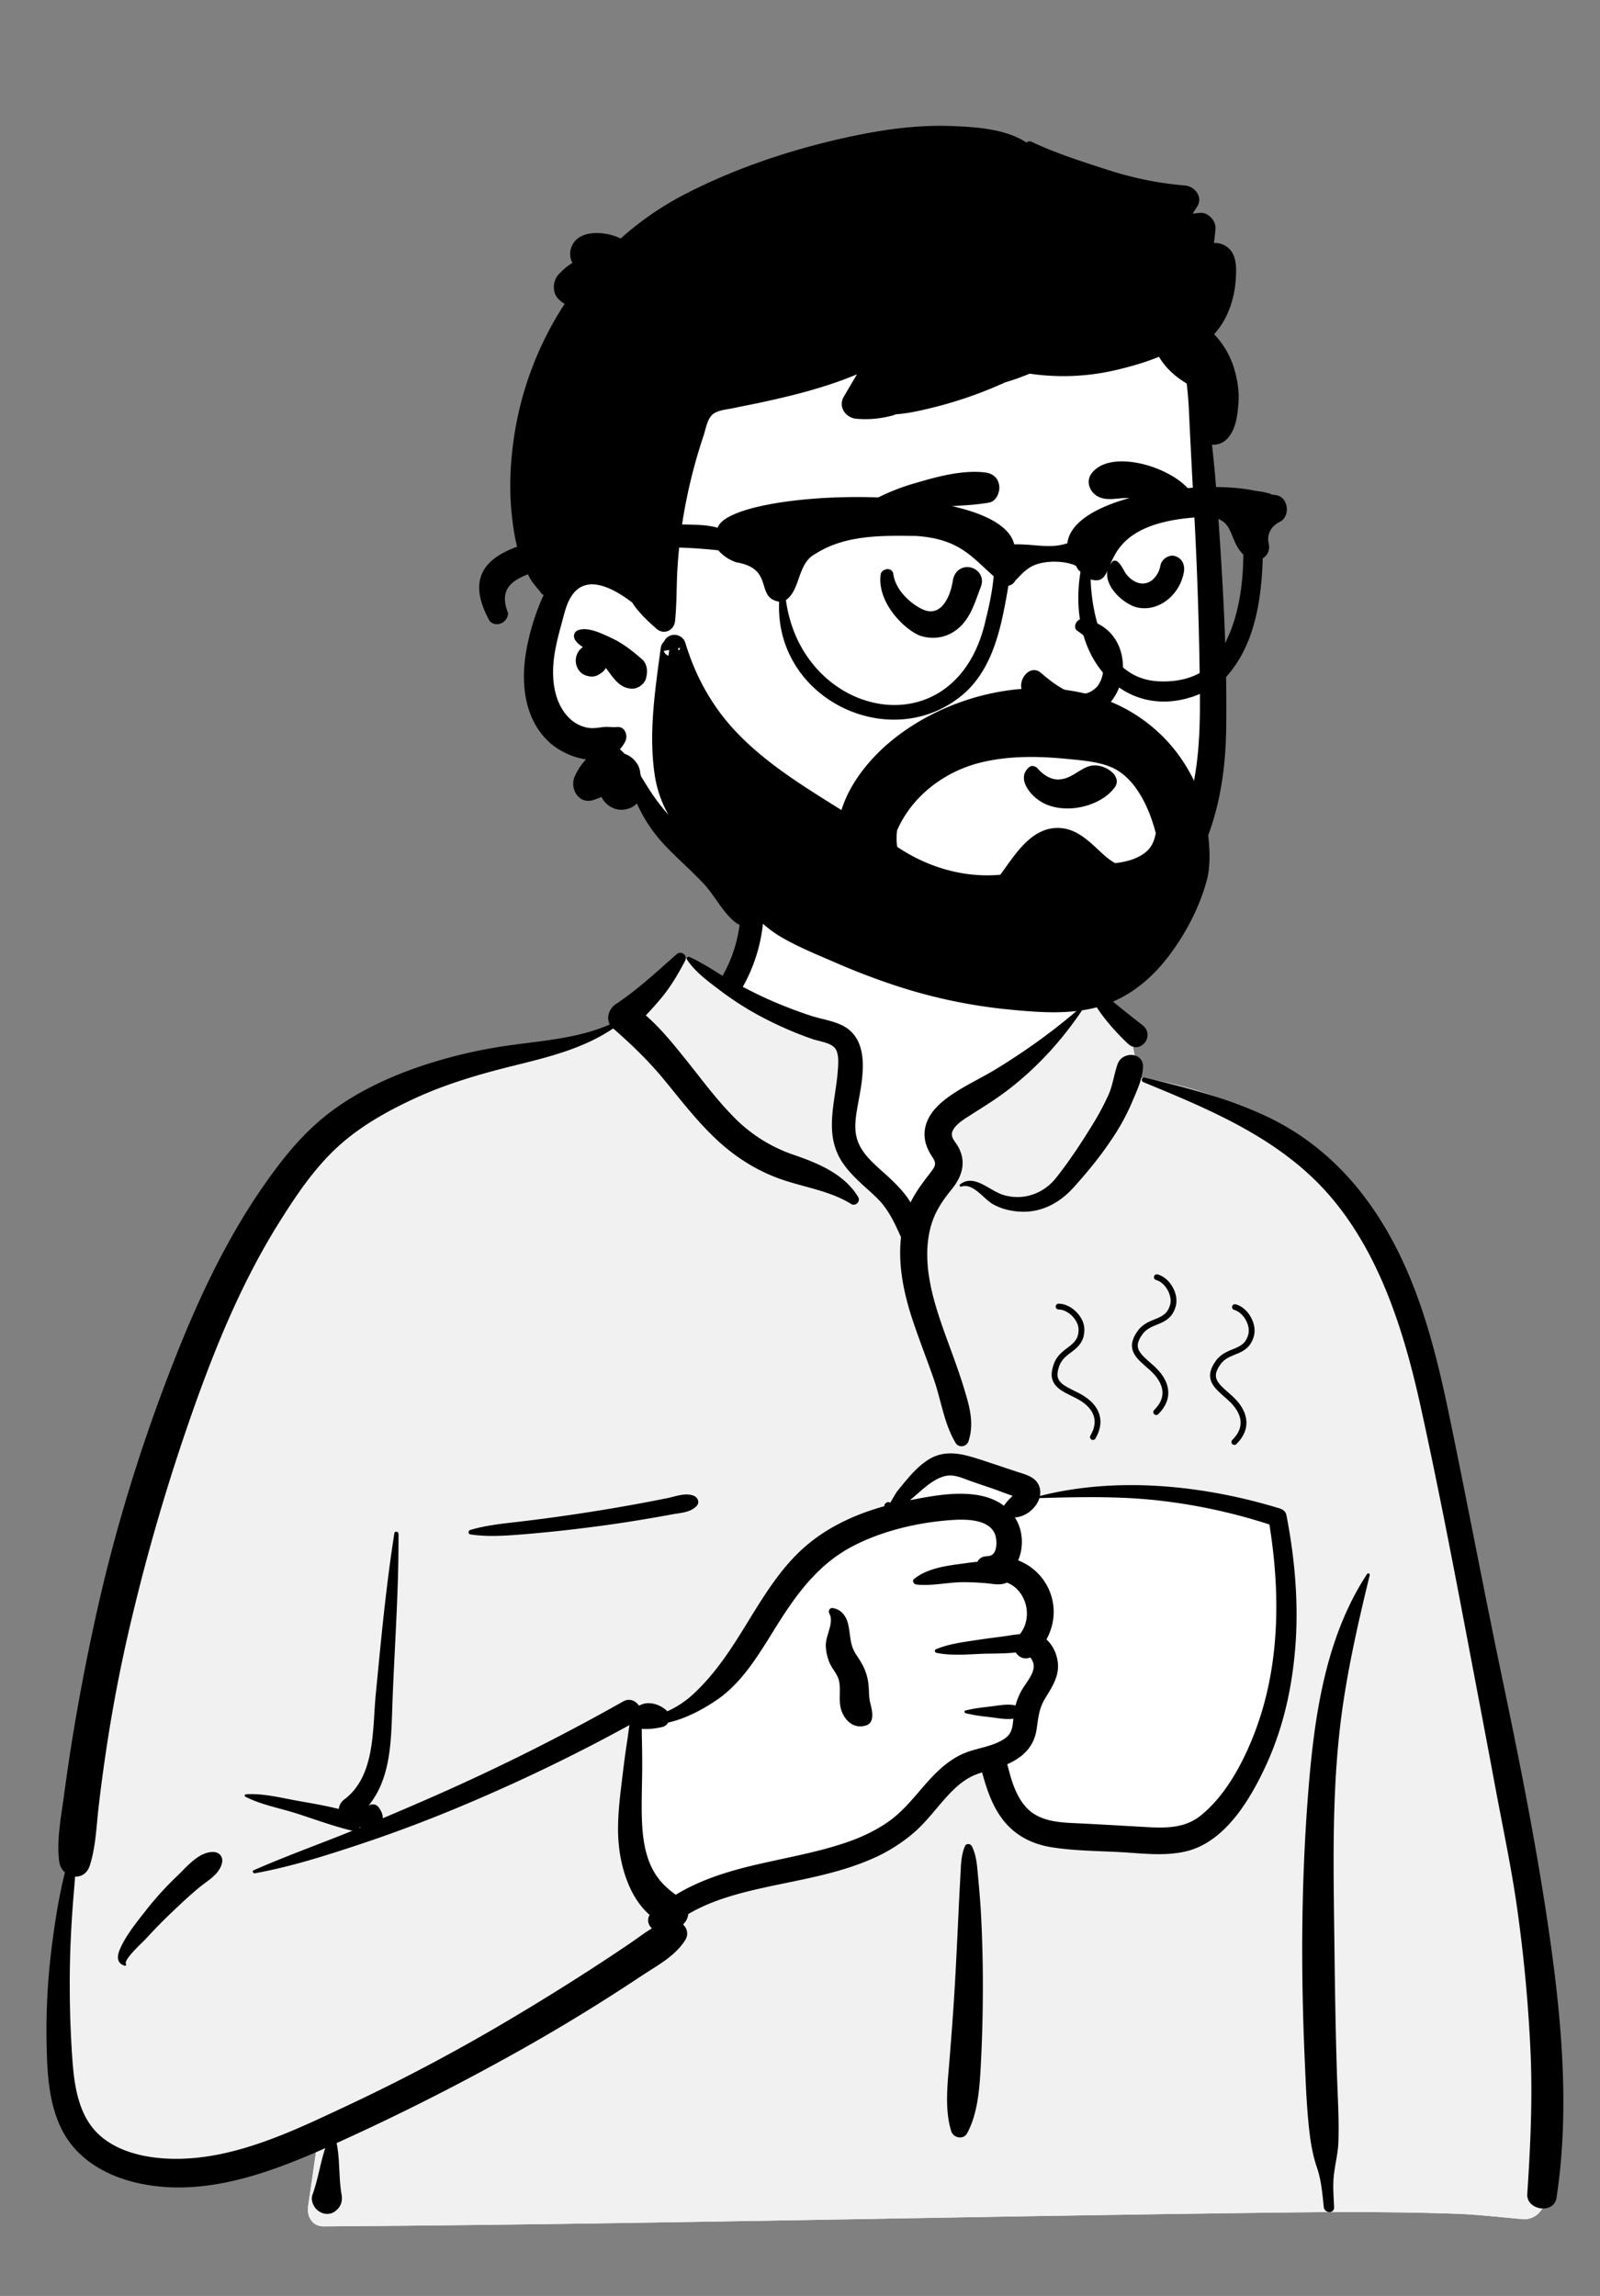 <svg xmlns="http://www.w3.org/2000/svg" width="92" height="132" fill="none" viewBox="0 0 92 132">
  <rect x="0" y="0" width="92" height="132" fill="#808080" stroke="none"/>
  <path fill="#fff" d="M51.299 81.047h25.483v31.38H51.299z"/>
  <path fill="#fff" fill-rule="evenodd" d="M43.867 50.353c2.746-2.092 9.643-3.032 12.574-1.018 2.896 2.022 3.212 5.293 4.561 8.302 1.273-.6 3.376.26 3.745 1.44.458.558.478 2.123.794 2.872 13.736 2.186 15.822 12.896 17.475 25.054 2.187 12.337 7.153 24.647 4.997 37.343.28.406.502.801.707 1.27.49.835-.141 2.017-1.13 1.971-1.282-.113-2.55-.266-3.837-.314-3.567-.124-7.138-.109-10.707-.064l-.487.006c-17.986.224-35.971.666-53.958.783-.653 0-.972-.585-.885-1.162.175-1.162.338-2.325.508-3.488-4.254 1.124-8.777 1.406-13.02.118-.296-.302.692-.138.849-.184-3.904-2.668-2.738-8.288-2.393-12.337 2.151-13.87 2.91-29.218 11.218-41.054 3.595-4.83 8.865-8.655 14.92-9.515l.168-.023c1.771-.236 3.745-.312 5.293-1.276 1.74-1.39 2.483-3.958 4.315-3.982.605-.008 1.427.757 2.313 1.277.066-1.143.682-2.108.818-2.994l.01-.075c.143-1.034-.052-1.963 1.151-2.95Zm29.52 37.016c-3.86-2.682-13.832-1.334-14.06-1.184-.503.33-.72.36-.991.79-.269.035-.537.072-.805.11-.537.175-.139.837.482.6-.373 1.611.726 2.757 1.163 4.35.142.516.005 1.446 0 1.974.043.674.787 1.47.663 2.145-.441 2.403-2.836 4.746-1.826 7.076.669 1.316 2.68 1.987 4.018 2.434 2.77 1.063 7.598-.04 9.208-2.434.858-1.277 1.853-4.498 2.365-5.498l.114-1.585c.28-3.94.528-8.181-.33-8.778Z" clip-rule="evenodd"/>
  <path fill="#F1F1F1" fill-rule="evenodd" d="m39.43 55.103 1.105.678 6.417 3.172c1.244.348 1.865.766 1.865 1.252v4.954c0 .663 1.168 2.166 3.502 4.508l2.157-2.15-.048-.282c-.206-1.213-.308-2.024-.308-2.434 0-.44 2.11-2.114 6.33-5.02l1.846-1.738-.197-.598c1.139.054 2.373.755 2.648 1.634.457.557.478 2.122.794 2.871 13.736 2.187 15.822 12.896 17.475 25.054 2.187 12.337 7.153 24.648 4.997 37.343.28.406.502.801.707 1.27.49.835-.141 2.017-1.13 1.971-1.282-.112-2.55-.266-3.837-.314-3.567-.124-7.138-.109-10.707-.064l-.487.007c-17.986.224-35.971.665-53.958.782-.653.001-.972-.584-.885-1.162.175-1.162.338-2.325.508-3.488-4.254 1.124-8.777 1.407-13.02.118-.296-.302.692-.138.849-.184-3.904-2.668-2.738-8.288-2.393-12.336 2.151-13.871 2.91-29.218 11.218-41.055 3.595-4.83 8.865-8.654 14.92-9.515l.168-.023.17-.022c1.726-.22 3.624-.32 5.123-1.253 1.695-1.354 2.443-3.824 4.172-3.976Zm15.375 29.078c-.63 0-1.919.977-3.867 2.932l-.171.08c-2.356 1.093-3.916 2.042-4.681 2.846l-.027.029c-.774.83-2.305 3.035-4.593 6.617l-3.315 1.96h-1.254l-.893 6.476 2.147 4.625 4.863-1.638 7.924-2.089 4.547-4.613 2.565-.861c-.311.899-.424 1.794-.037 2.686.669 1.316 2.68 1.987 4.018 2.434 2.77 1.064 7.598-.04 9.208-2.434.858-1.277 1.853-4.498 2.365-5.497l.147-2.06c.265-3.799.461-7.73-.364-8.303-3.86-2.682-13.832-1.335-14.06-1.185-.503.331-.72.36-.991.79l-.14.018.79-1.073-.28-.15c-2-1.06-3.3-1.59-3.901-1.59Zm3.208 3.506c-.358 1.542.635 2.658 1.104 4.147l-1.2-2.295v-1.822a.815.815 0 0 0 .096-.03Z" clip-rule="evenodd"/>
  <path fill="#000" fill-rule="evenodd" d="M38.901 54.863c.266-.236.66.06.491.38-.38.716-.77 1.395-1.281 2.029-.31.384-.642.747-.978 1.106.863.746 1.603 1.673 2.302 2.541.893 1.11 1.738 2.269 2.74 3.285a8.74 8.74 0 0 0 3.406 2.17l.267.093c1.328.466 2.748 1.096 3.497 2.354.148.248-.15.554-.4.4-1.3-.806-2.83-.968-4.246-1.5-1.368-.515-2.56-1.306-3.614-2.316-1.053-1.008-1.936-2.156-2.857-3.279-.911-1.11-1.892-2.059-2.97-2.998-1.663 1.119-3.562 1.605-5.492 2.084l-.21.052c-1.933.478-3.856 1.034-5.669 1.867-1.598.735-3.17 1.612-4.473 2.807-1.382 1.269-2.458 2.89-3.443 4.474-2.202 3.544-3.751 7.428-5.114 11.359A117.305 117.305 0 0 0 7.295 94.25a88.113 88.113 0 0 0-1.207 6.485 97.378 97.378 0 0 0-.418 3.152c-.13 1.125-.16 2.282-.505 3.363-.148.463-.497.655-.846.639l-.071.888a65.407 65.407 0 0 0-.212 3.559 61.255 61.255 0 0 0 .116 5.932l.02.269c.112 1.443.362 3.063 1.447 4.119 1.123 1.094 2.85 1.438 4.364 1.458 3.526.046 6.92-1.62 10.04-3.082a108.525 108.525 0 0 0 9.39-4.988 140.743 140.743 0 0 0 4.608-2.858 117.13 117.13 0 0 0 2.218-1.469c.42-.285.819-.598 1.247-.851-.21-.195-.304-.502-.128-.77-1.237-1.073-1.752-2.989-1.812-4.539-.049-1.252.136-2.499.28-3.739a56.94 56.94 0 0 1 .259-1.871c.037-.246.065-.509.109-.769a102.095 102.095 0 0 1-10.298 4.922 81.253 81.253 0 0 1-5.49 2.027l-.377.124c-1.757.575-3.557 1.119-5.374 1.448-.097.017-.176-.126-.072-.172 1.77-.781 3.603-1.44 5.4-2.16l.295-.12a.588.588 0 0 1-.106-.016c-1.054-.254-2.1-.646-3.133-.976-.96-.306-2.038-.499-2.934-.961-.07-.036-.03-.132.037-.136 1.007-.07 2.102.224 3.09.396l.371.065c.622.11 1.258.228 1.877.382a.795.795 0 0 1 .303-.538c1.813-1.343 1.629-4.055 1.823-6.056l.144-1.485c.253-2.599.52-5.197.927-7.777.022-.137.235-.098.236.032.02 3.198-.22 6.38-.342 9.573l-.018.524c-.067 1.97-.12 4.015-1.36 5.531.173-.101.408-.101.548.066.173.205.273.436.27.663 1.12-.47 2.237-.953 3.348-1.445a122.74 122.74 0 0 0 10.471-5.268c.366-.206.715-.044.896.228l.026-.004.013-.001.026-.001h.003c.48-.264 1.132-.076 1.543.308a.37.37 0 0 1 .033.036 5.505 5.505 0 0 0 1.448-.949c.903-.818 1.668-1.83 2.334-2.844 1.227-1.868 2.27-3.946 3.928-5.484 1.348-1.25 3.018-2.028 4.77-2.516a.173.173 0 0 1 .048-.142c.09-.092.154-.124.27-.068.01.004.015.01.019.017l.17-.292c.094-.158.19-.318.223-.36.2-.25.404-.499.612-.742.352-.412.754-.82 1.219-1.105 1.018-.625 2.088-.271 3.135.07.633.207 1.263.42 1.895.63l.065.022c.47.15 1.021.283 1.232.782.083.197.096.402.057.6 4.472-1.136 9.439-.614 13.802.721.168.051.335.189.37.37.5 2.564.723 5.193.496 7.801-.195 2.25-.694 4.457-1.633 6.518l-.054.116c-.883 1.91-2.283 4.264-4.42 4.863-1.292.361-2.72.148-4.036.082-1.28-.065-2.588-.074-3.855-.275-1.13-.179-2.118-.685-2.816-1.603-.602-.792-.919-1.749-1.178-2.701a6.244 6.244 0 0 0-.353.123c-.49.192-.906.501-1.282.865-.793.768-1.408 1.701-2.238 2.434a9.446 9.446 0 0 1-2.526 1.577c-1.903.822-3.945 1.151-5.958 1.586l-.14.031c-1.515.333-3.062.741-4.4 1.53a.91.91 0 0 1-.301.594c.235.221.335.572.128.901-.579.919-1.576 1.442-2.472 2.03l-.058.038a107.883 107.883 0 0 1-8.23 4.965 134.027 134.027 0 0 1-9.285 4.637c.19.931.12 1.891.263 2.829l.022.133c.06.348-.022.639-.261.867l-.026.023v-.003l-.022.02-.007.007.002-.002a.84.84 0 0 1-.085.069l-.037.023a.785.785 0 0 1-.764.015l-.027-.015-.046-.026c-.312-.179-.527-.624-.398-.978.319-.869.44-1.796.733-2.67l-.233.104-.308.134c-3.324 1.437-7.017 2.648-10.64 1.668-1.6-.433-3.097-1.349-3.898-2.843-.788-1.469-.899-3.176-.94-4.81a38.733 38.733 0 0 1 .322-6.067c.178-1.342.394-2.71.728-4.039a1.002 1.002 0 0 1-.331-.637c-.157-1.269.118-2.588.286-3.851.165-1.233.347-2.463.552-3.69a126.94 126.94 0 0 1 1.46-7.396c1-4.357 2.319-8.636 3.908-12.813l.14-.364c1.467-3.817 3.168-7.554 5.535-10.908 1.132-1.604 2.33-3.06 3.93-4.216 1.499-1.083 3.19-1.863 4.935-2.46a28.426 28.426 0 0 1 5.37-1.244c1.856-.253 3.815-.408 5.546-1.17-.22-.392-.031-.922.337-1.165 1.24-.82 2.387-1.886 3.499-2.87Zm39.705 35.634c.052-.08.175-.03.152.064-.603 2.471-1.17 4.948-1.54 7.466-.667 4.546-.544 9.151-.49 13.73l.004.237c.028 2.467.067 4.934.148 7.399.041 1.246.123 2.505.078 3.751-.024.677-.204 1.316-.268 1.985-.056.584-.006 1.177.022 1.762.019.389-.556.373-.595 0l-.05-.481c-.064-.61-.145-1.216-.344-1.799-.24-.702-.356-1.392-.44-2.128-.127-1.13-.184-2.27-.233-3.407l-.034-.787c-.206-4.752-.198-9.526.135-14.273l.024-.339c.33-4.487.902-9.336 3.43-13.18Zm-12.86-28.281c-.157-.065-.102-.303.073-.262l.317.076c2.325.557 4.608 1.16 6.779 2.196 2.171 1.037 4.01 2.585 5.47 4.489 2.84 3.7 4.02 8.197 4.952 12.69 1.035 4.991 1.978 10.001 3.022 14.992l.194.93c.967 4.648 1.879 9.298 2.551 14.001l.049.341c.677 4.837 1.085 9.841.346 14.689-.147.96-1.743.721-1.68-.227.18-2.74.309-5.466.184-8.212a87.019 87.019 0 0 0-.767-8.204c-.323-2.291-.805-4.554-1.23-6.827l-.068-.359c-.357-1.933-.725-3.864-1.092-5.796l-.549-2.892c-.822-4.33-1.66-8.664-2.608-12.967l-.056-.253c-.928-4.14-2.295-8.476-5.076-11.763-2.823-3.337-6.863-5.017-10.81-6.642Zm-10.255 43.91c.068-.151.305-.135.378 0 .286.528.318 1.201.372 1.797l.006.061c.068.727.13 1.457.167 2.186.07 1.384.104 2.767.1 4.153a83.703 83.703 0 0 1-.11 4.257l-.02.38c-.07 1.232-.188 2.607-.773 3.685-.213.391-.792.276-.916-.12-.404-1.297-.196-2.835-.093-4.163l.081-1.037c.08-1.037.156-2.074.216-3.112.082-1.42.15-2.841.216-4.261.021-.462.044-.923.069-1.385l.037-.692c.032-.579.03-1.214.27-1.749Zm-45.418 1.838.179-.173c.549-.537 1.242-1.364 2.054-1.313.323.021.53.289.463.608-.144.68-.838 1.033-1.338 1.449-.547.455-1.063.941-1.578 1.432a31.11 31.11 0 0 0-1.325 1.345l-.16.174c-.154.168-1.25 1.158-1.13 1.415l.006.011c.033.05-.022.117-.077.1-.473-.149-.443-.555-.264-.965.343-.789.944-1.518 1.47-2.192a18.465 18.465 0 0 1 1.7-1.891Zm47.13-19.78c-.365-.864-1.711-.846-2.476-.794-1.925.13-4.008.617-5.72 1.517-1.777.933-2.973 2.428-4.043 4.08l-.05.078c-1.044 1.622-2.048 3.541-3.682 4.656-.832.568-1.803 1.087-2.813 1.312a.515.515 0 0 1-.329.253l-.068.016c-.288.063-.734.133-1.12.091.002.19 0 .376.005.555.014.513.02 1.027.02 1.54 0 1.075-.058 2.151-.013 3.225.04.951.174 1.943.63 2.793.335.623.776 1.035 1.31 1.429 1.31-.799 2.794-1.286 4.3-1.653 1.82-.443 3.683-.738 5.462-1.339.856-.289 1.68-.668 2.425-1.182.792-.546 1.396-1.284 2.018-2.006l.098-.113c.634-.728 1.327-1.424 2.224-1.819.773-.34 1.791-.401 2.467-.927.353-.275.382-.674.42-1.084-.433.062-.891-.037-1.322-.087l-.224-.027a9.01 9.01 0 0 1-1.207-.205c-.075-.02-.075-.132 0-.151.474-.123.944-.175 1.43-.232l.115-.014c.44-.058.902-.145 1.334-.048a3.65 3.65 0 0 1 .346-.858c.22-.395.637-.844.694-1.306a.756.756 0 0 0-.08-.424l-.023-.041a.35.35 0 0 0-.108-.13c-.005.007-.016.014-.04.021-.332.105-.622-.058-.776-.308-.653.08-1.365.054-1.977.08l-.62.03c-.66.03-1.352.044-1.974-.09-.087-.018-.113-.163-.026-.2.764-.326 1.691-.43 2.51-.556.456-.07.916-.124 1.374-.186.306-.04.63-.109.946-.125.792-.987.365-2.543-.738-2.968-.402.176-.763.074-1.202.036a14.71 14.71 0 0 0-1.318-.061c-.881.004-1.816.235-2.689.136-.142-.017-.274-.206-.132-.321.668-.545 1.626-.723 2.474-.84l.176-.023c.284-.037.63-.092.989-.124a.564.564 0 0 1 .445-.308c.065-.008.13-.014.196-.02l-.001-.006c.533-.025.51-.926.364-1.272Zm-36.506 16.851a.489.489 0 0 1-.03.041l-.018.02.088-.036-.04-.025ZM66.51 86.254c-2.245-.242-4.492-.19-6.743-.126-.18.589-.807 1.09-1.414 1.11.475.724.524 1.703.19 2.471a3.196 3.196 0 0 1 1.69 1.51c.513.999.446 2.111-.062 3.035.433.392.689 1.03.663 1.63-.028.669-.427 1.24-.759 1.795-.358.599-.37 1.127-.48 1.798-.161.982-.824 1.578-1.676 1.95l.045.178c.22.856.493 1.759 1.122 2.384.808.805 2.061.797 3.129.848l.052.003c.977.049 1.954.106 2.932.161l.733.042c1.125.061 2.206.069 3.124-.675 1.5-1.214 2.528-3.224 3.179-5.003 1.366-3.734 1.382-7.832.755-11.72a32.512 32.512 0 0 0-6.48-1.391Zm-18.666 6.195h.017c.462.053.78.428.892.872.165.645.084 1.228.48 1.81.406.6.656 1.079.715 1.819.024.304.013.608.08.906l.05.209c.052.222.095.437.069.676-.024.218-.13.388-.349.458-.712.228-1.262-.297-1.447-.962-.159-.573.054-1.256-.17-1.795-.125-.299-.354-.548-.483-.849a2.777 2.777 0 0 1-.214-.933c-.039-.612.503-1.348.2-1.903-.064-.119.01-.312.16-.308Zm-9.464-6.32c.482-.099 1.03-.324 1.506-.137.244.096.365.394.158.602-.358.36-.88.38-1.363.464l-.043.008a90.6 90.6 0 0 1-1.717.301 77.22 77.22 0 0 1-3.244.47 81.758 81.758 0 0 1-3.35.354l-.433.035c-.945.076-1.928.133-2.856-.012-.134-.021-.113-.217 0-.252 1.016-.307 2.13-.39 3.18-.52a107.178 107.178 0 0 0 6.667-1.023c.499-.093.997-.19 1.495-.29Zm17.41-.988c-.424-.15-.89-.372-1.348-.298-.791.128-1.496.9-2.122 1.407l.315-.061c1.609-.31 3.74-.643 5.09.38l.01-.017a2.99 2.99 0 0 1 .373-.437l.039-.038.074-.08-.17-.058c-.364-.13-.796-.295-.864-.32l-.005-.001c-.465-.158-.93-.313-1.392-.477ZM42.57 51.415c-.066-.851 1.259-.844 1.325 0a9.406 9.406 0 0 1-1.165 5.287l-.02.034c.558.29 1.123.57 1.7.819.739.319 1.492.609 2.258.855.693.223 1.547.311 2.13.775 1.228.979.766 3.009.53 4.325l-.037.208c-.117.677-.203 1.372.083 2.022.305.694.921 1.21 1.471 1.706l.111.1c.488.445 1.045.984 1.402 1.586.326-.675.771-1.226 1.241-1.847.336-.442.097-.588-.144-1.021-.232-.417-.345-.86-.273-1.335.134-.878.835-1.512 1.533-1.988.824-.562 1.744-.978 2.596-1.501 1.751-1.074 3.456-2.303 4.993-3.667.042-.038.115.012.082.063-1.214 1.846-2.637 3.441-4.386 4.795-.709.549-1.454 1.004-2.204 1.483l-.215.138c-.301.195-.677.456-.813.788-.137.334.155.586.313.863.499.878.258 1.698-.334 2.443l-.028.034c-.588.725-1.034 1.4-1.247 2.325-.458 1.99.18 4.062.848 5.93l.026.073c.362 1.006.746 2.006 1.06 3.029l.086.282c.285.941.517 1.87.198 2.837-.108.329-.557.407-.743.097-.658-1.092-.822-2.406-1.234-3.607-.402-1.17-.863-2.32-1.25-3.494-.5-1.513-.835-3.142-.653-4.728-.006-.01-.012-.018-.016-.028l-.127-.278c-.347-.754-.682-1.412-1.313-2.012-.658-.626-1.372-1.18-1.89-1.94-1.124-1.646-.428-3.478-.293-5.28l.016-.22c.025-.374.038-.882-.206-1.14-.275-.292-.92-.367-1.284-.495a20.697 20.697 0 0 1-2.754-1.189 17.541 17.541 0 0 1-2.417-1.509l-.384-.29c-.607-.458-1.237-.958-1.644-1.581-.047-.072.033-.188.118-.154.68.276 1.3.715 1.935 1.096a.782.782 0 0 1 .035-.07c.786-1.423 1.11-3 .984-4.618Zm21.697 9.75c.27-.742 1.504-.684 1.455.197-.038.678-.325 1.29-.588 1.904l-.028.066a12.356 12.356 0 0 1-.96 1.83c-.718 1.123-1.557 2.165-2.454 3.148-.814.892-1.881 1.437-3.111 1.346-.518-.038-1.041-.17-1.495-.429-.54-.307-1.126-1.23-1.814-1.007-.066.022-.128-.076-.07-.122.794-.64 1.695.352 2.456.591 1.146.36 2.322-.038 3.06-.964.77-.968 1.479-2.05 2.126-3.104a15 15 0 0 0 .888-1.662c.261-.577.32-1.205.535-1.794Zm-1.847-4.567c-.034-.103.094-.2.184-.142.522.34.974.79 1.456 1.183.534.436 1.072.864 1.618 1.285.797.615-.127 1.745-.828 1.074-.96-.917-2.01-2.117-2.43-3.4Zm-2.866-3.592c.212-.818 1.466-.481 1.283.327l-.006.025c-.346 1.335.147 2.694 1.2 3.56l.038.03c.666.534-.277 1.465-.936.938-1.44-1.152-2.038-3.11-1.58-4.88Z" clip-rule="evenodd"/>
  <path stroke="#000" stroke-linecap="round" stroke-linejoin="round" stroke-width=".334" d="M62.843 82.62c.612-1.047.114-1.88-.922-2.398-.894-.448-1.577-.688-1.155-1.784.351-.912 1.419-.857 1.419-2.004 0-.633-.681-1.316-1.316-1.316m5.613 6.067c.862-.852.597-1.787-.27-2.555-.748-.663-1.345-1.072-.654-2.022.575-.79 1.592-.46 1.89-1.568.163-.612-.318-1.447-.931-1.612m4.458 9.477c.862-.852.596-1.787-.27-2.555-.748-.663-1.345-1.072-.654-2.022.575-.79 1.592-.46 1.889-1.568.164-.612-.317-1.447-.93-1.612"/>
  <path fill="#fff" fill-rule="evenodd" d="M69.127 33.829c-.24-2.105.07-6.505.09-6.772.132-1.69-.66-8.362-2.156-7.747-2.51-1.988-5.855-2.427-8.982-2.636-6.495-.436-13.404.564-18.42 4.935-2.48 2.27-4.895 5.571-4.7 9.009-2.254 3.258-5.43 7.728-2.623 11.538.954 1.217 2.471 1.67 3.67 2.592 2.412 1.945 3.925 4.736 6.36 6.67 6.449 5.795 17.4 7.006 23.737.414 4.9-4.774 4.108-11.917 3.246-18.003-.58-4.092.245 4.106-.222 0Z" clip-rule="evenodd"/>
  <path fill="#000" fill-rule="evenodd" d="M49.403 7.748c1.737-.35 3.52-.568 5.294-.503l.137.006c1.335.053 3.025.171 4.19.947a.24.24 0 0 1 .272-.055c1.383.66 2.905 1.138 4.362 1.612 1.45.473 2.955.784 4.475.91.571.047 1.06.665.699 1.219-.086.131-.17.265-.254.399l.42-.044c.46-.046.919.444.892.892-.017.282-.048.56-.093.835.175-.004.35.023.518.094.852.36.792 1.374.729 2.146-.089 1.072-.49 2.207-1.233 3.008a4.882 4.882 0 0 1 1.183 2.085c.17.597.265 1.234.218 1.856l-.015.186c-.058.675-.173 1.422-.658 1.908-.25.25-.557.342-.85.313.178 1.555.291 3.12.398 4.679l.05.745c.238 3.603.417 7.23.37 10.839-.043 3.373-.71 6.647-2.778 9.385-1.884 2.494-4.59 4.332-7.65 5.031-1.648.377-3.332.404-5.001.164-.81-.117-1.624-.296-2.392-.579-.85-.314-1.46-.776-2.033-1.468-.27-.328-.14-1.027.399-.961.815.099 1.558.218 2.34.459l.111.035c.778.25 1.584.435 2.397.514a12.455 12.455 0 0 0 4.953-.506c2.599-.824 4.836-2.659 6.27-4.964 1.703-2.733 1.896-5.836 1.871-8.978a227.782 227.782 0 0 0-.322-10.344l-.03-.574c-.097-1.773-.19-3.546-.273-5.32a21.073 21.073 0 0 0-.135-1.672c-.642-.377-1.217-.895-1.592-1.535-.754.311-1.546.536-2.275.715a13.288 13.288 0 0 1-5.16.256c-.464.192-.937.36-1.417.505-.13.058-.26.114-.389.17a23.71 23.71 0 0 1-3.553 1.222l-.3.074c-.643.159-1.341.315-2.026.364a2.96 2.96 0 0 1-.366.112c-.623.152-1.27.2-1.908.146-.622-.052-1.072-.68-.729-1.27.25-.429.503-.858.758-1.285-.887.37-1.803.677-2.726.937-.933.263-1.879.484-2.826.688-.506.108-1.015.203-1.52.311-.361.077-.917.117-1.212.355-.326.262-.418.872-.542 1.248a30.509 30.509 0 0 0-1.134 4.486 28.733 28.733 0 0 0-.359 3.07c-.066 1.029-.037 2.064-.142 3.088-.057.543-.64.822-1.07.443l-.153-.136-.075-.068c-.368-.334-.726-.688-1.02-1.086a3.534 3.534 0 0 1-.153-.228.037.037 0 0 1-.022-.008l-.082-.062c-.9-.67-2.403-1.543-3.28-.43-.28.355-.424.806-.542 1.242l-.209.779c-.135.509-.262 1.02-.336 1.541-.168 1.166-.083 2.51.719 3.445.32.374.762.641 1.255.711.275.038.547-.009.82-.043.276-.035.543.021.82-.006.441-.043.634.484.469.816a2.016 2.016 0 0 1-.313.462c.096.082.187.171.275.265.26.083.494.262.669.5.141.19.215.399.227.618.015.054.029.11.041.167l.239.387.157.252a12.127 12.127 0 0 0 2.12 2.53c.807.734 1.682 1.392 2.44 2.18l.09.093c.706.745 1.451 1.646 1.175 2.729-.072.278-.46.479-.714.29-.816-.605-1.226-1.564-1.918-2.299-.713-.756-1.502-1.436-2.216-2.19a8.65 8.65 0 0 1-1.61-2.408c-.16.177-.394.303-.718.352-.556.084-1.075-.242-1.317-.724a4.234 4.234 0 0 1-.476.18c-.843.258-1.374-.68-1.055-1.373.17-.372.382-.695.646-.966-.825-.114-1.664-.54-2.206-1.072-1.36-1.336-1.546-3.345-1.24-5.13.162-.948.443-1.906.807-2.795.063-.155.13-.31.205-.464a.144.144 0 0 1-.11-.053c-.246-.337-.545-.611-.728-.987-.168-.345-.354-.695-.487-1.054-.273-.736-.406-1.566-.495-2.344-.184-1.592-.113-3.175.131-4.757a19.177 19.177 0 0 1 2.894-7.537 1.29 1.29 0 0 1-.229-.154l-.035-.03-.058-.053c-.421-.381-.385-1.096 0-1.482l.122-.122a3.199 3.199 0 0 1 .647-.51 1.07 1.07 0 0 1-.084-.832c.316-1.082 1.871-1.043 2.857-.572a17.79 17.79 0 0 1 3.612-2.503c3.122-1.63 6.653-2.765 10.1-3.46ZM33.262 36.224c.583-.19 1.357.21 1.882.45.664.305 1.23.755 1.777 1.232.272.238.321.627.253.96l-.021.102c-.072.355-.468.635-.819.625-.733-.02-1.083-.654-1.498-1.19a.766.766 0 0 1-.186.227l-.05.04c-.173.131-.363.236-.59.226a1.096 1.096 0 0 1-.459-.123c-.356-.189-.513-.65-.416-1.024a.953.953 0 0 1 .378-.549l-.067-.046a1.334 1.334 0 0 1-.377-.36l-.023-.038h.009a.36.36 0 0 1 .207-.532Z" clip-rule="evenodd"/>
  <path fill="#000" fill-rule="evenodd" d="M64.102 45.259c-.365.515-1.027.91-1.768 1.099-.706.18-1.486.172-2.16-.104l-.057-.025c-.504-.226-.987-.681-1.17-1.157a.89.89 0 0 1-.048-.56.813.813 0 0 1 .325-.437c.056-.04.13-.043.2-.03.087.017.173.06.225.12.288.33.706.653 1.2.648.383-.005.694-.167.997-.351l.212-.131c.205-.126.413-.245.648-.3.421-.096.932.081 1.243.373a.803.803 0 0 1 .26.44.549.549 0 0 1-.107.415Zm-2.188-9.014c.836.549 2.11 1.827 1.21 3.186-1.059 1.199-2.583-.175-3.334-.797-.697-.481-1.48.757-.833 1.32 5.428 4.335 7.631-3.565 3.38-4.354-.469-.086-.642.476-.423.645Zm-9.433-8.427.24-.07.245-.072.166-.047c1.137-.322 2.392-.604 3.52-.466.412.05.746.3.804.765.049.392-.186.899-.586.968-1.325.232-2.682.157-4.013.395-.663.119-1.32.266-1.981.399-.502.1-1.021.136-1.527.218l.116.017c.04.006.03.08-.01.077a2.756 2.756 0 0 0-.501-.008l-.072.006a.107.107 0 0 1-.076-.195c.617-.452 1.14-.941 1.831-1.274a12.326 12.326 0 0 1 1.844-.713Zm10.357-.692c.875-.954 2.735-.588 3.776-.151.593.249 1.158.564 1.629 1.035l.045.046.071.074c.318.335.672.797.621 1.28-.008.074-.045.158-.122.173-.417.08-.826-.158-1.21-.3l-.256-.095c-.382-.14-.768-.275-1.162-.372a5.93 5.93 0 0 0-1.496-.183c-.509.007-1.056.162-1.54-.056-.542-.243-.822-.943-.356-1.451Zm-8.642 7.693c-.223.246-.518.385-.895.302-.295-.064-.856-.384-1.304-.876-.307-.337-.564-.758-.633-1.246a.31.31 0 0 0-.145-.232.34.34 0 0 0-.217-.045.499.499 0 0 0-.203.072.342.342 0 0 0-.164.242c-.089.71.166 1.414.562 2.008.535.802 1.32 1.389 1.782 1.527.79.235 1.622.047 2.236-.546.49-.474.742-1.092.975-1.727l.045-.123c.053-.144.105-.287.16-.429.11-.284.075-.529-.032-.72a.848.848 0 0 0-.582-.407.82.82 0 0 0-.658.153c-.161.126-.291.325-.337.62-.075.478-.25 1.027-.556 1.39l-.034.037Zm13.545-2.77c-.184-.103-.328-.134-.532-.068a.748.748 0 0 0-.312.2.686.686 0 0 0-.174.339 1.41 1.41 0 0 1-.45.81.858.858 0 0 1-.72.204c-.297-.053-.58-.259-.774-.5a1.618 1.618 0 0 1-.142-.22l-.026-.045c-.096-.171-.189-.33-.321-.456a.278.278 0 0 0-.288-.066c-.295.32-.352.563-.343.804.01.252.103.508.252.746.35.56 1.013 1.018 1.461 1.122.614.142 1.223-.029 1.711-.398.503-.38.875-.971.991-1.637a.937.937 0 0 0-.04-.483.66.66 0 0 0-.293-.352Z" clip-rule="evenodd"/>
  <path fill="#000" fill-rule="evenodd" d="M51.1 47.593c.901-2.11 2.867-3.662 5.131-4.229 1.663-.415 3.408-.402 5.102-.237.888.086 1.84.156 2.677.486.715.282 1.297.814 1.735 1.44.521.74.876 1.588 1.125 2.457.035.123.068.247.1.373-.109.655-.339 1.213-.946 1.625-.592.403-1.3.567-2.004.626a3.138 3.138 0 0 1-.197-.102c-1.099-.63-1.872-2.115-3.258-1.914-1.237.18-2.051 1.736-2.787 2.649-2.362.275-4.721-.434-6.643-1.785a3.918 3.918 0 0 1-.035-1.389m17.474-1.601a9.097 9.097 0 0 0-.708-1.527 8.688 8.688 0 0 0-4.063-3.603c-4.02-1.721-9.22-.508-12.467 2.315-1.109.965-2.23 2.383-2.569 3.908a.568.568 0 0 0-.276.147c-2.345-1.477-4.76-2.897-6.65-4.944-1.372-1.487-2.327-3.247-2.912-5.181-.047-.16-.304-.136-.296.04l.006.123c-.024-.075-.14-.036-.149.037-.314 2.35-.707 4.84-.345 7.202.217 1.41.857 2.44 1.712 3.555.917 1.194 1.955 2.305 3.017 3.37.673.676 1.376 1.456 2.201 1.951.96.576 2.047 1.014 3.07 1.458 1.042.454 2.099.873 3.175 1.236a29.728 29.728 0 0 0 6.642 1.452c1.812.176 3.884.368 5.62-.314 1.332-.522 2.407-1.467 3.259-2.603.928-1.238 1.662-2.647 2.067-4.134.421-1.544-.245-4.24-.334-4.488" clip-rule="evenodd"/>
  <path fill="#000" d="m56.231 43.364-.12-.485h-.001l.121.485Zm5.102-.237-.048.498.048-.498Zm2.677.486.184-.465-.184.465Zm1.735 1.44-.41.286h.001l.41-.287Zm1.125 2.457.48-.138-.48.138Zm.1.373.493.081.017-.102-.025-.1-.486.12Zm-.946 1.625-.28-.413.28.413Zm-2.004.626-.217.45.123.06.135-.012-.041-.498Zm-.197-.102-.249.434.249-.434Zm-3.258-1.914-.072-.495.072.495Zm-2.787 2.649.058.497.203-.024.128-.16-.39-.313Zm-6.643-1.785-.489.104.04.192.162.113.287-.409Zm16.73-4.517-.431.251.432-.252Zm-4.062-3.603.197-.46-.197.46Zm-12.467 2.315-.328-.377.328.377Zm-2.569 3.908.097.49.32-.063.071-.319-.488-.108Zm-.276.147-.266.423.328.206.282-.265-.343-.364Zm-6.65-4.944-.367.339.367-.34Zm-2.912-5.181-.478.144.478-.144Zm-.296.04-.5.022v.005l.5-.027Zm.006.123-.475.154.975-.18-.5.026Zm-.149.037.496.067v-.007l-.495-.06Zm-.345 7.202-.494.076.494-.076Zm1.712 3.555.397-.305-.396.305Zm3.017 3.37.354-.353-.355.353Zm2.201 1.951-.258.429.258-.429Zm3.07 1.458.2-.458-.2.458Zm3.175 1.236.16-.474-.16.474Zm6.642 1.452-.049.498.049-.498Zm5.62-.314-.182-.465.183.465Zm3.259-2.603.4.3-.4-.3Zm2.067-4.134-.482-.132.482.132ZM51.56 47.79c.833-1.952 2.664-3.407 4.793-3.94l-.243-.97c-2.399.6-4.5 2.247-5.47 4.517l.92.393Zm4.792-3.94c1.584-.396 3.264-.388 4.933-.225l.097-.995c-1.72-.168-3.53-.186-5.272.25l.242.97Zm4.933-.225c.915.088 1.786.155 2.542.453l.367-.93c-.917-.362-1.951-.435-2.813-.519l-.096.996Zm2.542.453c.6.237 1.111.694 1.509 1.261l.819-.574c-.478-.682-1.133-1.29-1.961-1.617l-.367.93Zm1.51 1.262c.48.682.814 1.474 1.052 2.307l.962-.275c-.26-.905-.635-1.808-1.197-2.608l-.818.576Zm1.052 2.307c.034.118.066.236.095.356l.97-.24a9.734 9.734 0 0 0-.103-.391l-.962.275Zm.087.154c-.096.58-.28.986-.733 1.294l.562.827c.762-.517 1.037-1.226 1.158-1.958l-.987-.163Zm-.733 1.294c-.492.334-1.103.486-1.765.54l.083.997c.748-.062 1.552-.24 2.244-.71l-.562-.827Zm-1.507.588a2.592 2.592 0 0 1-.165-.086l-.496.869c.075.043.153.082.228.119l.433-.902Zm-.165-.085a4.125 4.125 0 0 1-.69-.53c-.226-.204-.499-.469-.757-.686-.535-.452-1.22-.89-2.13-.759l.143.99c.475-.069.87.134 1.343.533.245.207.458.419.73.664.255.23.542.47.864.655l.497-.867Zm-3.578-1.975c-.806.117-1.42.672-1.89 1.22-.24.28-.46.58-.66.858-.204.285-.382.538-.554.752l.778.628c.195-.242.395-.526.589-.796.199-.276.397-.547.607-.792.432-.504.843-.817 1.274-.88l-.144-.99ZM57.72 50.27c-2.224.26-4.463-.408-6.297-1.697l-.575.818c2.008 1.412 4.49 2.164 6.988 1.873l-.116-.994Zm-6.096-1.391a3.416 3.416 0 0 1-.03-1.212l-.989-.147c-.075.514-.07 1.04.041 1.566l.978-.207Zm17.422-3.055c-.2-.559-.45-1.1-.749-1.611l-.863.503c.266.457.49.942.67 1.444l.942-.336Zm-.748-1.611A9.187 9.187 0 0 0 64 40.403l-.394.919a8.187 8.187 0 0 1 3.828 3.394l.864-.503Zm-4.299-3.81c-4.224-1.81-9.626-.53-12.991 2.397l.656.754c3.127-2.719 8.128-3.866 11.942-2.232l.393-.92ZM51.008 42.8c-1.15 1-2.357 2.504-2.73 4.176l.977.217c.306-1.378 1.34-2.71 2.41-3.639l-.657-.754Zm-2.338 3.794a1.074 1.074 0 0 0-.522.274l.686.728a.11.11 0 0 1 .024-.018l.006-.003-.194-.98Zm.088.215c-2.369-1.491-4.715-2.874-6.55-4.86l-.734.678c1.945 2.107 4.43 3.566 6.751 5.028l.533-.846Zm-6.55-4.86c-1.316-1.426-2.235-3.118-2.8-4.987l-.957.29c.604 1.998 1.594 3.827 3.023 5.375l.735-.678Zm-2.8-4.986a.653.653 0 0 0-.705-.459.634.634 0 0 0-.57.665l1-.044a.366.366 0 0 1-.316.373.347.347 0 0 1-.366-.247l.957-.288Zm-1.275.21.004.063.003.061.999-.053-.004-.062-.003-.062-.998.054Zm.982-.056a.556.556 0 0 0-.694-.365.593.593 0 0 0-.427.495l.993.12a.407.407 0 0 1-.568.33.445.445 0 0 1-.255-.273l.951-.307Zm-1.12.124c-.31 2.322-.72 4.895-.344 7.344l.988-.152c-.349-2.274.029-4.683.347-7.06l-.991-.132Zm-.344 7.344c.236 1.534.936 2.646 1.81 3.783l.793-.609c-.838-1.09-1.417-2.041-1.615-3.326l-.988.152Zm1.81 3.783c.936 1.219 1.99 2.347 3.058 3.419l.709-.706c-1.055-1.059-2.076-2.152-2.974-3.322l-.793.61Zm3.058 3.418c.644.647 1.406 1.491 2.298 2.028l.516-.857c-.757-.455-1.402-1.17-2.105-1.876l-.709.705Zm2.299 2.028c.995.597 2.124 1.052 3.128 1.488l.399-.917c-1.043-.453-2.09-.874-3.013-1.428l-.514.857Zm3.128 1.488a40.04 40.04 0 0 0 3.215 1.25l.32-.947a39.412 39.412 0 0 1-3.136-1.22l-.4.917Zm3.214 1.25a30.223 30.223 0 0 0 6.753 1.477l.097-.995a29.226 29.226 0 0 1-6.53-1.429l-.32.947Zm6.753 1.477c1.786.173 3.984.387 5.852-.346l-.365-.931c-1.605.63-3.551.46-5.39.282l-.097.995Zm5.852-.346c1.44-.565 2.584-1.58 3.476-2.77l-.8-.6c-.812 1.084-1.817 1.959-3.041 2.439l.365.93Zm3.476-2.77c.96-1.28 1.725-2.746 2.15-4.301l-.965-.264c-.387 1.418-1.09 2.772-1.985 3.966l.8.6Zm2.15-4.301c.239-.878.163-2.024.037-2.93-.127-.914-.322-1.688-.382-1.858l-.942.336.003.01.01.034.03.114a15.076 15.076 0 0 1 .29 1.502c.124.889.17 1.861-.011 2.528l.964.264Z"/>
  <path fill="#000" fill-rule="evenodd" d="M69.854 37.94c-.75 1.007-2.138 1.327-3.42 1.217-2.763-.266-3.632-3.404-3.723-5.844 1.853.522-.157-3.17 6.177-3.576 2.233-.186 1.618 1.163 2.604 2.148-.02 2.068-.364 4.314-1.638 6.055m-13.161-2.375c-1.631 7.639-10.565 5.822-11.503-1.065.867-.611.638-2.121 1.715-2.669 1.706-1.09 3.839-1.043 5.776-1.017 2.477.17 3.182 1.196 4.455 2.315-.062.747-.238 1.633-.443 2.436m16.7-7.093c-.092-.015-.184-.03-.275-.043a.827.827 0 0 0-.254-.09 4.338 4.338 0 0 0-.666-.116c-3.174-.715-10.52.3-10.823 3.01-1.01.337-1.886.034-3.057.065-.892-3.729-16.314-3.203-17.055-.955a.155.155 0 0 1-.009-.002c-.712-.22-1.763-.168-2.579-.202a22.398 22.398 0 0 0-5.189.486c-3.19.507-7.546 1.1-5.326 5.085v.002h.001c.383.392 1.032.076 1.056-.455-.746-1.887.939-2.114 2.236-2.656 3.226-1.16 6.51-1.32 9.847-.962a2.4 2.4 0 0 0 1.035.689c2.23.37 1.055 2.025 2.465 2.265-.259 5.77 6.745 8.918 10.803 5.126 1.62-1.584 2.007-3.93 2.383-6.046a.561.561 0 0 0 .398-.297c.478-.477.778-.917 1.723-1.048.944-.131 1.672.131 1.77.212.025.05.051.1.082.15a.57.57 0 0 0 .17.181c-.934 5.745 3.526 9.378 8.028 6.398 1.956-1.84 2.37-4.657 2.452-7.172.265-.16.433-.47.34-.86-.126-.538.17-1.003.643-1.237.614-.303.506-1.411-.2-1.528" clip-rule="evenodd"/>
</svg>
